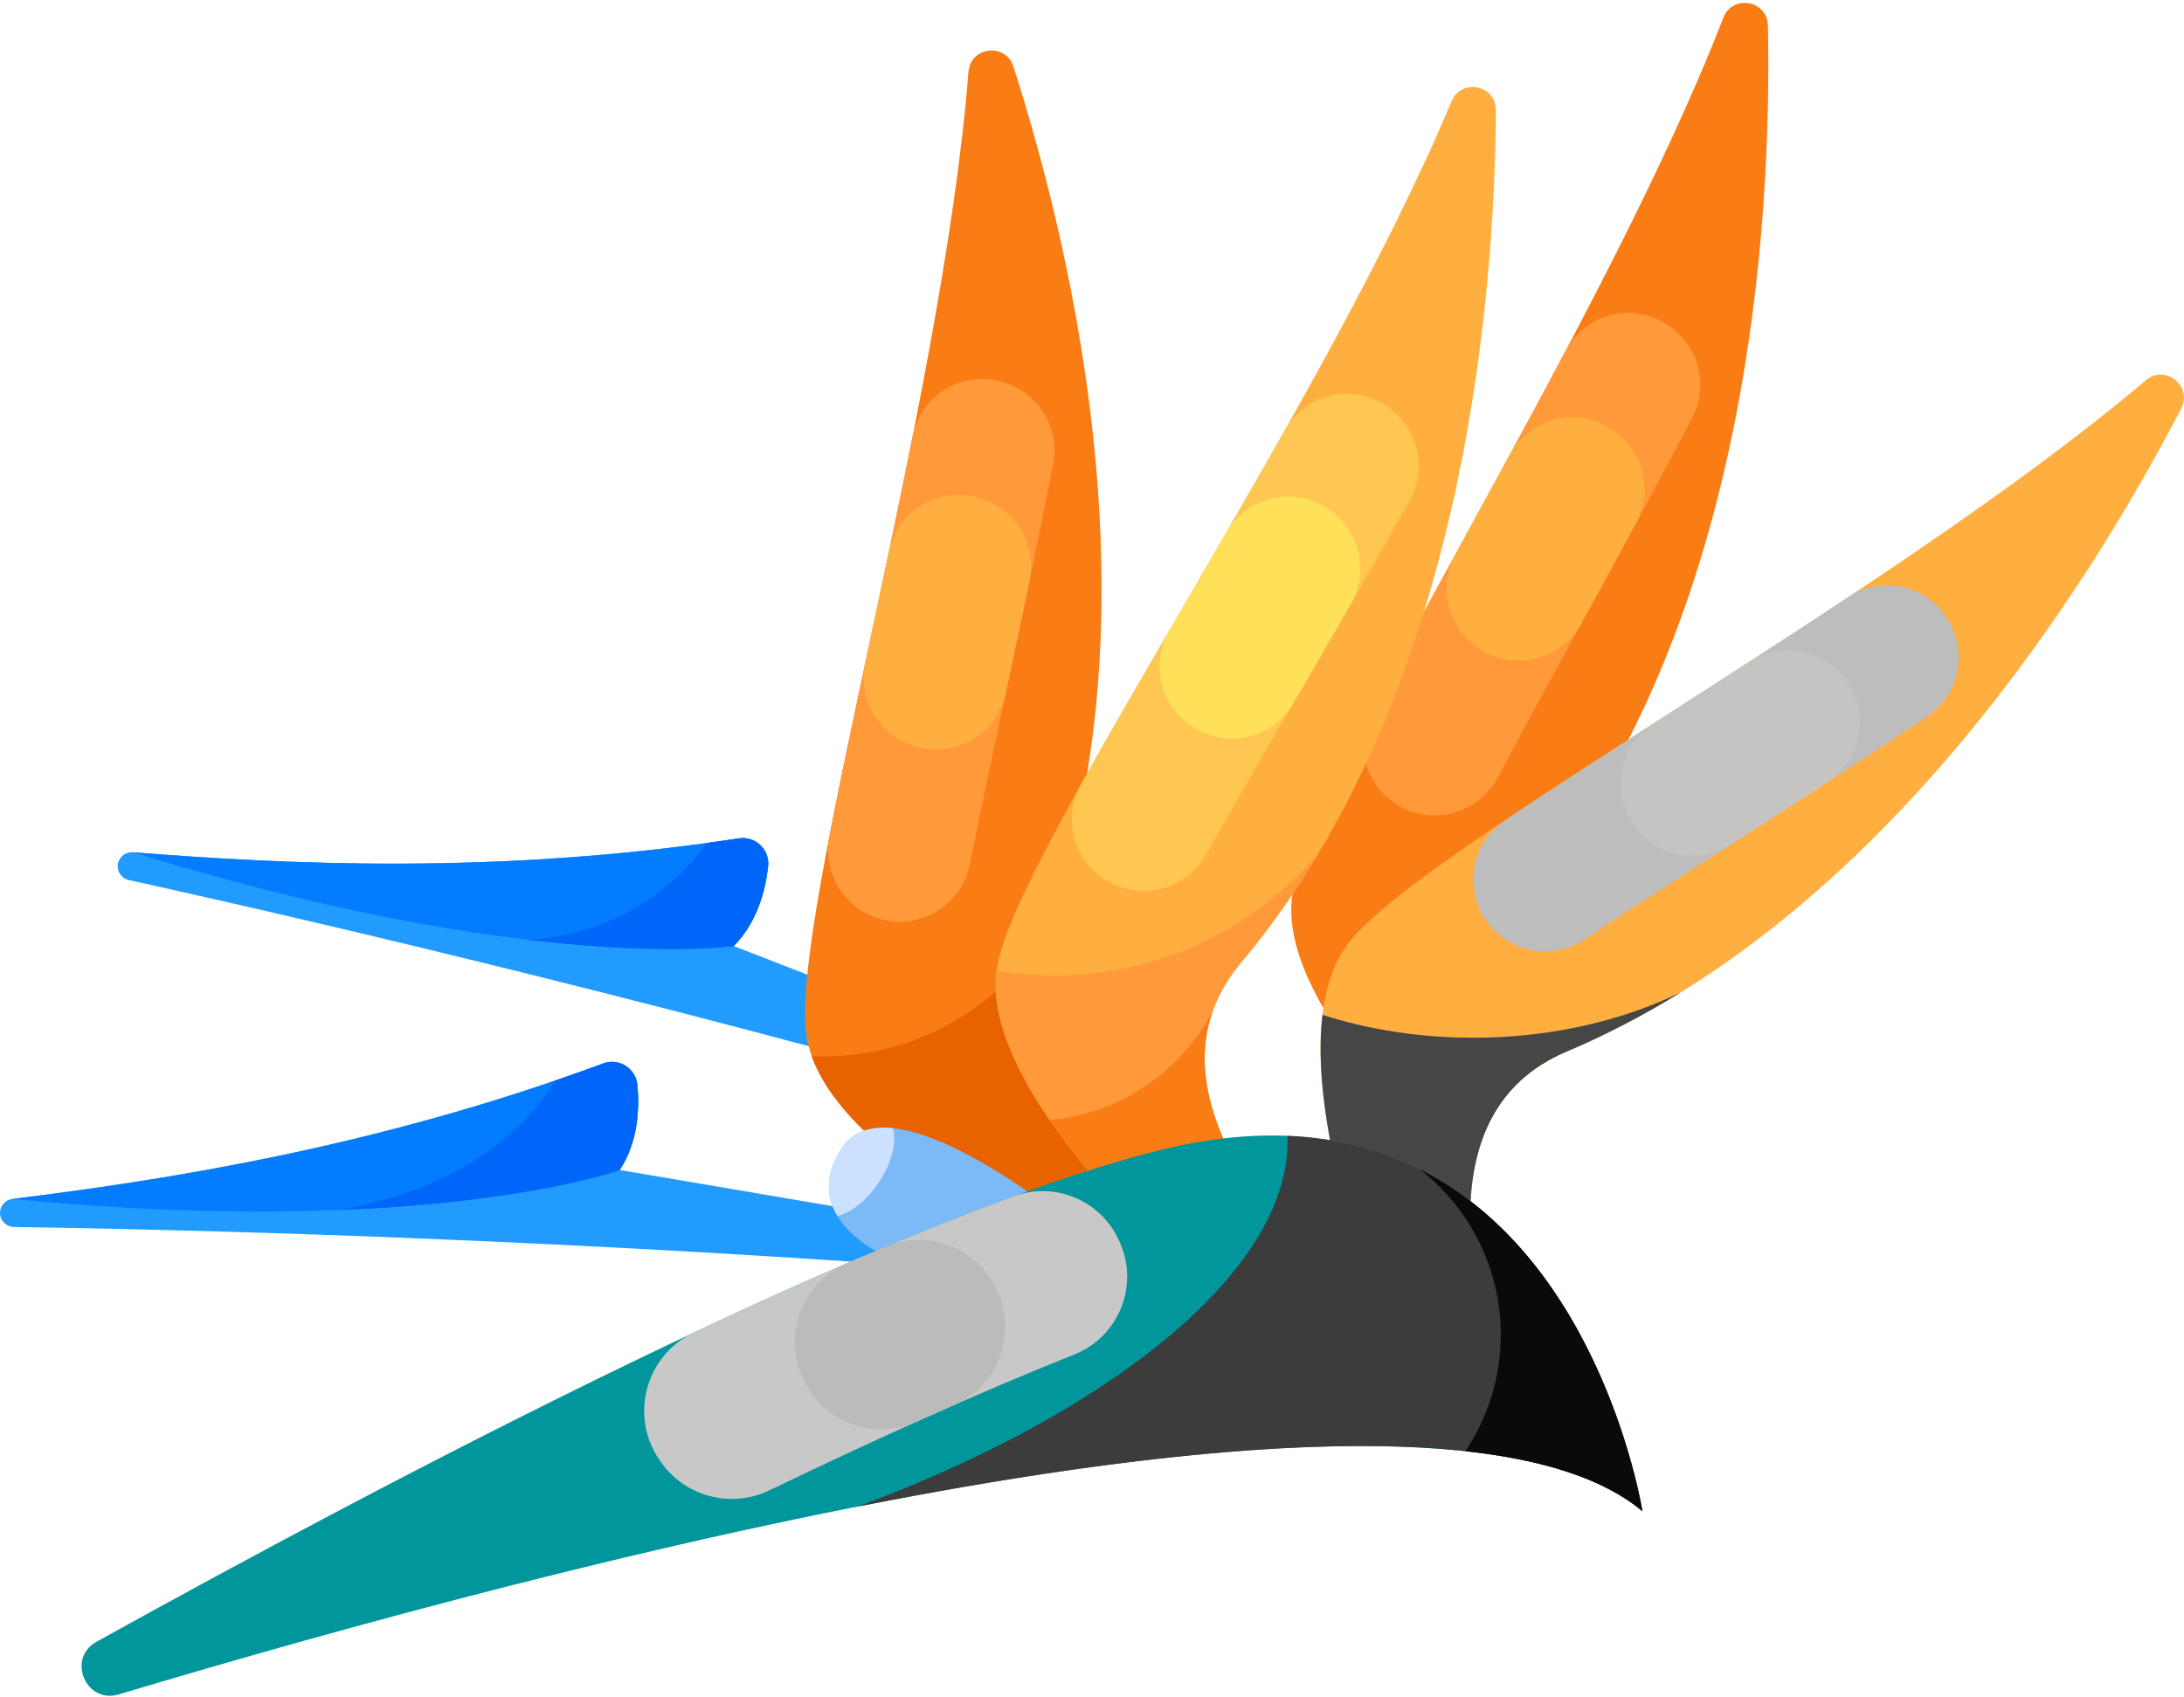 <?xml version="1.0" encoding="UTF-8"?>
<svg width="512px" height="398px" viewBox="0 0 512 398" version="1.1" xmlns="http://www.w3.org/2000/svg" xmlns:xlink="http://www.w3.org/1999/xlink">
    <!-- Generator: Sketch 49.3 (51167) - http://www.bohemiancoding.com/sketch -->
    <title>lithia</title>
    <desc>Created with Sketch.</desc>
    <defs></defs>
    <g id="Page-1" stroke="none" stroke-width="1" fill="none" fill-rule="evenodd">
        <g id="lithia" fill-rule="nonzero">
            <g id="Group" transform="translate(27, 196)">
                <g id="Shape">
                    <path d="M144.993,25.833 C150.503,20.329 152.432,12.784 153.06,7.175 C153.498,3.262 150.132,-0.008 146.24,0.588 C89.663,9.25 39.377,6.63 4.15,3.848 C2.491,3.717 0.996,4.84 0.661,6.47 C0.299,8.234 1.426,9.961 3.184,10.351 C131.81,38.834 231.205,68.434 231.205,68.434 L236.226,61.304 L144.993,25.833 Z" fill="#229BFF"></path>
                    <path d="M144.992,25.836 C144.992,25.836 97.474,32.671 4.153,3.848 C39.374,6.631 89.664,9.253 146.235,0.589 C150.132,-0.002 153.492,3.26 153.062,7.18 C152.431,12.779 150.505,20.333 144.992,25.836 Z" fill="#037CFF"></path>
                </g>
                <path d="M153.063,7.182 C152.436,12.784 150.5,20.332 144.995,25.837 C144.995,25.837 128.838,28.162 96.86,24.377 C114.066,23.479 129.206,14.741 138.755,1.667 C141.232,1.332 143.73,0.975 146.239,0.586 C150.133,0.001 153.496,3.257 153.063,7.182 Z" id="Shape" fill="#0066F9"></path>
            </g>
            <g id="Group" transform="translate(302, 0)">
                <path d="M52.479,242.488 C46.554,224.912 53.152,213.587 58.271,207.135 C108.157,144.253 113.383,52.147 112.455,5.987 C112.336,0.073 104.148,-1.384 102.014,4.133 C73.396,78.118 5.136,182.045 0.976,209.659 C-1.563,226.516 14.369,247.716 29.527,263.625 C37.146,256.546 44.805,249.509 52.479,242.488 Z" id="Shape" fill="#F97C15"></path>
                <path d="M49.157,182.291 C62.092,157.904 78.968,128.058 94.718,97.941 C98.591,90.535 96.358,81.402 89.524,76.591 L89.247,76.396 C81.081,70.646 69.725,73.375 65.061,82.206 C48.884,112.83 31.892,142.809 19.444,166.658 C14.429,176.266 19.723,188.034 30.231,190.684 C37.719,192.573 45.538,189.114 49.157,182.291 Z" id="Shape" fill="#FF993A"></path>
                <path d="M68.7,146.25 C72.892,138.586 77.205,130.693 81.538,122.675 C85.783,114.82 83.107,105.011 75.46,100.402 L75.172,100.228 C67.064,95.341 56.521,98.217 52.004,106.537 C47.643,114.569 43.327,122.447 39.16,130.067 C34.951,137.763 37.436,147.386 44.824,152.116 C44.919,152.177 45.013,152.237 45.108,152.298 C53.235,157.502 64.069,154.717 68.7,146.25 Z" id="Shape" fill="#FFAF40"></path>
            </g>
            <g id="Group" transform="translate(309, 87)">
                <path d="M17.253,227.715 C17.253,227.715 -12.017,159.388 7.01,134.278 C23.876,112.02 133.542,53.423 194.072,2.151 C198.586,-1.672 205.078,3.525 202.353,8.775 C181.081,49.752 132.421,128.13 58.528,159.477 C46.657,164.513 25.882,178.297 40.877,231.207 L17.253,227.715 Z" id="Shape" fill="#FFAF40"></path>
                <path d="M58.533,159.472 C46.659,164.512 25.884,178.3 40.873,231.204 L17.254,227.711 C17.254,227.711 -2.612,181.349 1.032,150.971 C11.836,154.421 23.796,156.335 36.385,156.335 C54.412,156.336 71.164,152.411 85.05,145.684 C76.615,150.907 67.768,155.558 58.533,159.472 Z" id="Shape" fill="#464646" style="mix-blend-mode: soft-light;"></path>
                <path d="M62.414,133.299 C85.441,118.074 114.541,99.941 142.781,81.032 C149.726,76.382 152.134,67.294 148.436,59.799 L148.286,59.495 C143.867,50.539 132.589,47.502 124.268,53.024 C95.41,72.174 66.145,90.369 43.803,105.354 C34.802,111.391 33.82,124.257 41.779,131.613 C47.451,136.855 55.971,137.559 62.414,133.299 Z" id="Shape" fill="#BDBDBD" style="mix-blend-mode: soft-light;"></path>
                <path d="M96.819,111.003 C104.167,106.279 111.731,101.412 119.372,96.445 C126.858,91.579 129.201,81.685 124.692,73.979 L124.522,73.689 C119.741,65.518 109.107,62.999 101.159,68.143 C93.487,73.109 85.927,77.962 78.622,82.659 C71.243,87.403 68.821,97.042 73.045,104.73 C73.099,104.829 73.153,104.927 73.208,105.026 C77.855,113.484 88.702,116.222 96.819,111.003 Z" id="Shape" fill="#C6C3C3" style="mix-blend-mode: soft-light;"></path>
            </g>
            <g id="Group" transform="translate(188, 11)">
                <path d="M74.562,290.217 C74.562,290.217 5.449,262.855 1.033,231.661 C-2.882,204.011 32.789,84.898 39.043,5.818 C39.509,-0.079 47.772,-1.025 49.578,4.607 C63.674,48.572 85.02,138.323 55.21,212.849 C50.421,224.822 45.568,249.277 93.683,275.909 L74.562,290.217 Z" id="Shape" fill="#F97C15"></path>
                <path d="M93.687,275.908 L74.567,290.216 C74.567,290.216 12.665,265.71 2.283,236.652 C3.181,236.695 4.089,236.717 5.008,236.717 C27.167,236.717 46.579,224.94 57.318,207.302 C56.648,209.162 55.945,211.011 55.209,212.85 C50.418,224.82 45.563,249.283 93.687,275.908 Z" id="Shape" fill="#E86300"></path>
                <path d="M39.369,191.652 C44.786,164.583 52.417,131.156 58.892,97.793 C60.484,89.588 55.731,81.477 47.806,78.821 L47.484,78.713 C38.015,75.54 27.914,81.404 25.971,91.2 C19.232,125.172 11.528,158.76 6.423,185.173 C4.366,195.814 12.806,205.575 23.634,205.109 C31.351,204.776 37.853,199.225 39.369,191.652 Z" id="Shape" fill="#FF993A"></path>
                <path d="M47.783,151.526 C49.607,142.983 51.481,134.186 53.339,125.263 C55.159,116.522 49.788,107.889 41.142,105.66 L40.816,105.576 C31.649,103.213 22.369,108.985 20.421,118.25 C18.54,127.194 16.659,135.978 14.846,144.471 C13.015,153.05 18.149,161.56 26.582,163.978 L26.906,164.071 C36.183,166.733 45.768,160.964 47.783,151.526 Z" id="Shape" fill="#FFAF40"></path>
            </g>
            <g id="Group" transform="translate(233, 20)">
                <path d="M52.409,285.022 C52.409,285.022 -4.733,237.482 0.793,206.466 C5.691,178.972 76.711,76.911 107.3,3.72 C109.581,-1.738 117.727,-0.062 117.687,5.853 C117.378,52.021 109.687,143.954 58.134,205.477 C49.852,215.361 37.618,237.085 75.035,277.387 L52.409,285.022 Z" id="Shape" fill="#FFAF40"></path>
                <path d="M75.031,277.387 L52.407,285.022 C52.407,285.022 -3.363,238.628 0.616,207.601 C5.039,208.347 9.57,208.737 14.199,208.737 C39.007,208.737 61.231,197.609 76.123,180.068 C70.824,188.947 64.854,197.468 58.139,205.482 C49.855,215.366 37.624,237.082 75.031,277.387 Z" id="Shape" fill="#FF993A"></path>
                <path d="M75.03,277.39 L52.41,285.02 C52.41,285.02 28.47,265.1 13.08,242.64 C29.68,241.18 43.85,231.25 51.26,217.21 C46.93,229.5 48.45,248.75 75.03,277.39 Z" id="Shape" fill="#F97C15"></path>
                <path d="M49.689,180.398 C63.273,156.366 80.943,126.983 97.493,97.299 C101.563,89.999 99.575,80.81 92.873,75.817 L92.601,75.614 C84.592,69.648 73.167,72.072 68.268,80.774 C51.276,110.953 33.487,140.467 20.405,163.973 C15.134,173.443 20.111,185.348 30.545,188.28 C37.98,190.369 45.889,187.121 49.689,180.398 Z" id="Shape" fill="#FFC751"></path>
                <path d="M70.191,144.893 C74.587,137.344 79.109,129.57 83.656,121.67 C88.11,113.932 85.697,104.054 78.177,99.242 L77.893,99.061 C69.919,93.958 59.303,96.551 54.564,104.747 C49.989,112.659 45.464,120.419 41.094,127.925 C36.68,135.506 38.906,145.192 46.165,150.118 C46.258,150.181 46.351,150.244 46.444,150.308 C54.43,155.727 65.335,153.233 70.191,144.893 Z" id="Shape" fill="#FFE059"></path>
            </g>
            <g id="Group" transform="translate(0, 248)">
                <g id="Shape">
                    <path d="M145.277,26.349 C149.567,19.849 149.939,12.071 149.426,6.45 C149.068,2.529 145.113,0.003 141.42,1.37 C87.742,21.234 37.956,28.783 2.89,33.144 C1.238,33.35 -1.37667655e-14,34.751 -1.37667655e-14,36.415 C-1.37667655e-14,38.215 1.452,39.681 3.252,39.709 C134.979,41.736 238.296,50.737 238.296,50.737 L241.78,42.743 L145.277,26.349 Z" fill="#229BFF"></path>
                    <path d="M211.746,48.448 C211.746,48.448 185.965,39.573 197.114,21.54 C208.263,3.507 251.114,39.042 251.114,39.042 L211.746,48.448 Z" fill="#7CBAF7"></path>
                    <path d="M145.277,26.351 C145.277,26.351 100.105,42.605 2.894,33.143 C37.955,28.785 87.744,21.236 141.417,1.37 C145.116,0.007 149.063,2.527 149.431,6.453 C149.938,12.065 149.57,19.852 145.277,26.351 Z" fill="#037CFF"></path>
                </g>
                <path d="M205.964,29.348 C203.109,33.587 199.4,36.453 196.307,37.134 C193.841,33.057 193.214,27.866 197.118,21.54 C199.746,17.29 204.126,16.014 209.295,16.555 C210.301,19.647 209.1,24.665 205.964,29.348 Z" id="Shape" fill="#CBE1FF"></path>
                <path d="M145.273,26.352 C145.273,26.352 124.098,33.976 79.532,35.739 C102.534,31.911 121.298,20.458 130.057,5.404 C133.82,4.128 137.605,2.776 141.412,1.37 C145.111,0.007 149.058,2.527 149.426,6.453 C149.934,12.066 149.567,19.853 145.273,26.352 Z" id="Shape" fill="#0066F9"></path>
            </g>
            <g id="Group" transform="translate(19, 266)">
                <g id="Shape">
                    <path d="M366.034,88.358 C366.034,88.358 348.902,-20.497 252.486,3.803 C187.54,20.171 72.087,81 3.64,118.964 C-3.42,122.88 1.112,133.638 8.845,131.319 C112.127,100.355 316.163,46.599 366.034,88.358 Z" fill="#00969C"></path>
                    <path d="M366.034,88.355 C338.122,64.985 261.923,71.539 182.123,87.263 C243.279,64.52 284.114,30.682 282.817,0.347 C352.634,3.202 366.034,88.355 366.034,88.355 Z" fill="#3C3C3C" style="mix-blend-mode: soft-light;"></path>
                    <path d="M218.656,14.501 C195.844,22.836 170.045,34.046 143.663,46.471 C132.481,51.737 128.562,65.699 135.375,76.012 L135.604,76.358 C141.212,84.848 152.233,87.877 161.398,83.458 C186.02,71.588 210.481,60.532 232.855,51.617 C243.332,47.442 248.151,35.345 243.431,25.102 C243.376,24.983 243.322,24.864 243.267,24.746 C238.982,15.442 228.278,10.985 218.656,14.501 Z" fill="#C8C8C8" style="mix-blend-mode: soft-light;"></path>
                    <path d="M188.788,26.293 C185.698,27.589 182.577,28.918 179.43,30.279 C168.75,34.895 164.166,47.601 169.576,57.901 C169.663,58.066 169.749,58.231 169.835,58.396 C174.759,67.79 186.114,71.764 195.788,67.416 C198.772,66.075 201.739,64.756 204.687,63.461 C214.81,59.015 219.425,47.23 214.991,37.102 C214.937,36.98 214.884,36.857 214.83,36.735 C210.452,26.729 198.859,22.07 188.788,26.293 Z" fill="#BBBBBB" style="mix-blend-mode: soft-light;"></path>
                </g>
                <path d="M324.524,74.288 C329.758,66.48 332.819,57.071 332.819,46.96 C332.819,31.192 325.379,17.144 313.829,8.168 C356.817,29.775 366.03,88.357 366.03,88.357 C356.87,80.69 342.509,76.246 324.524,74.288 Z" id="Shape" fill="#0A0A0A" style="mix-blend-mode: soft-light;"></path>
            </g>
        </g>
    </g>
</svg>